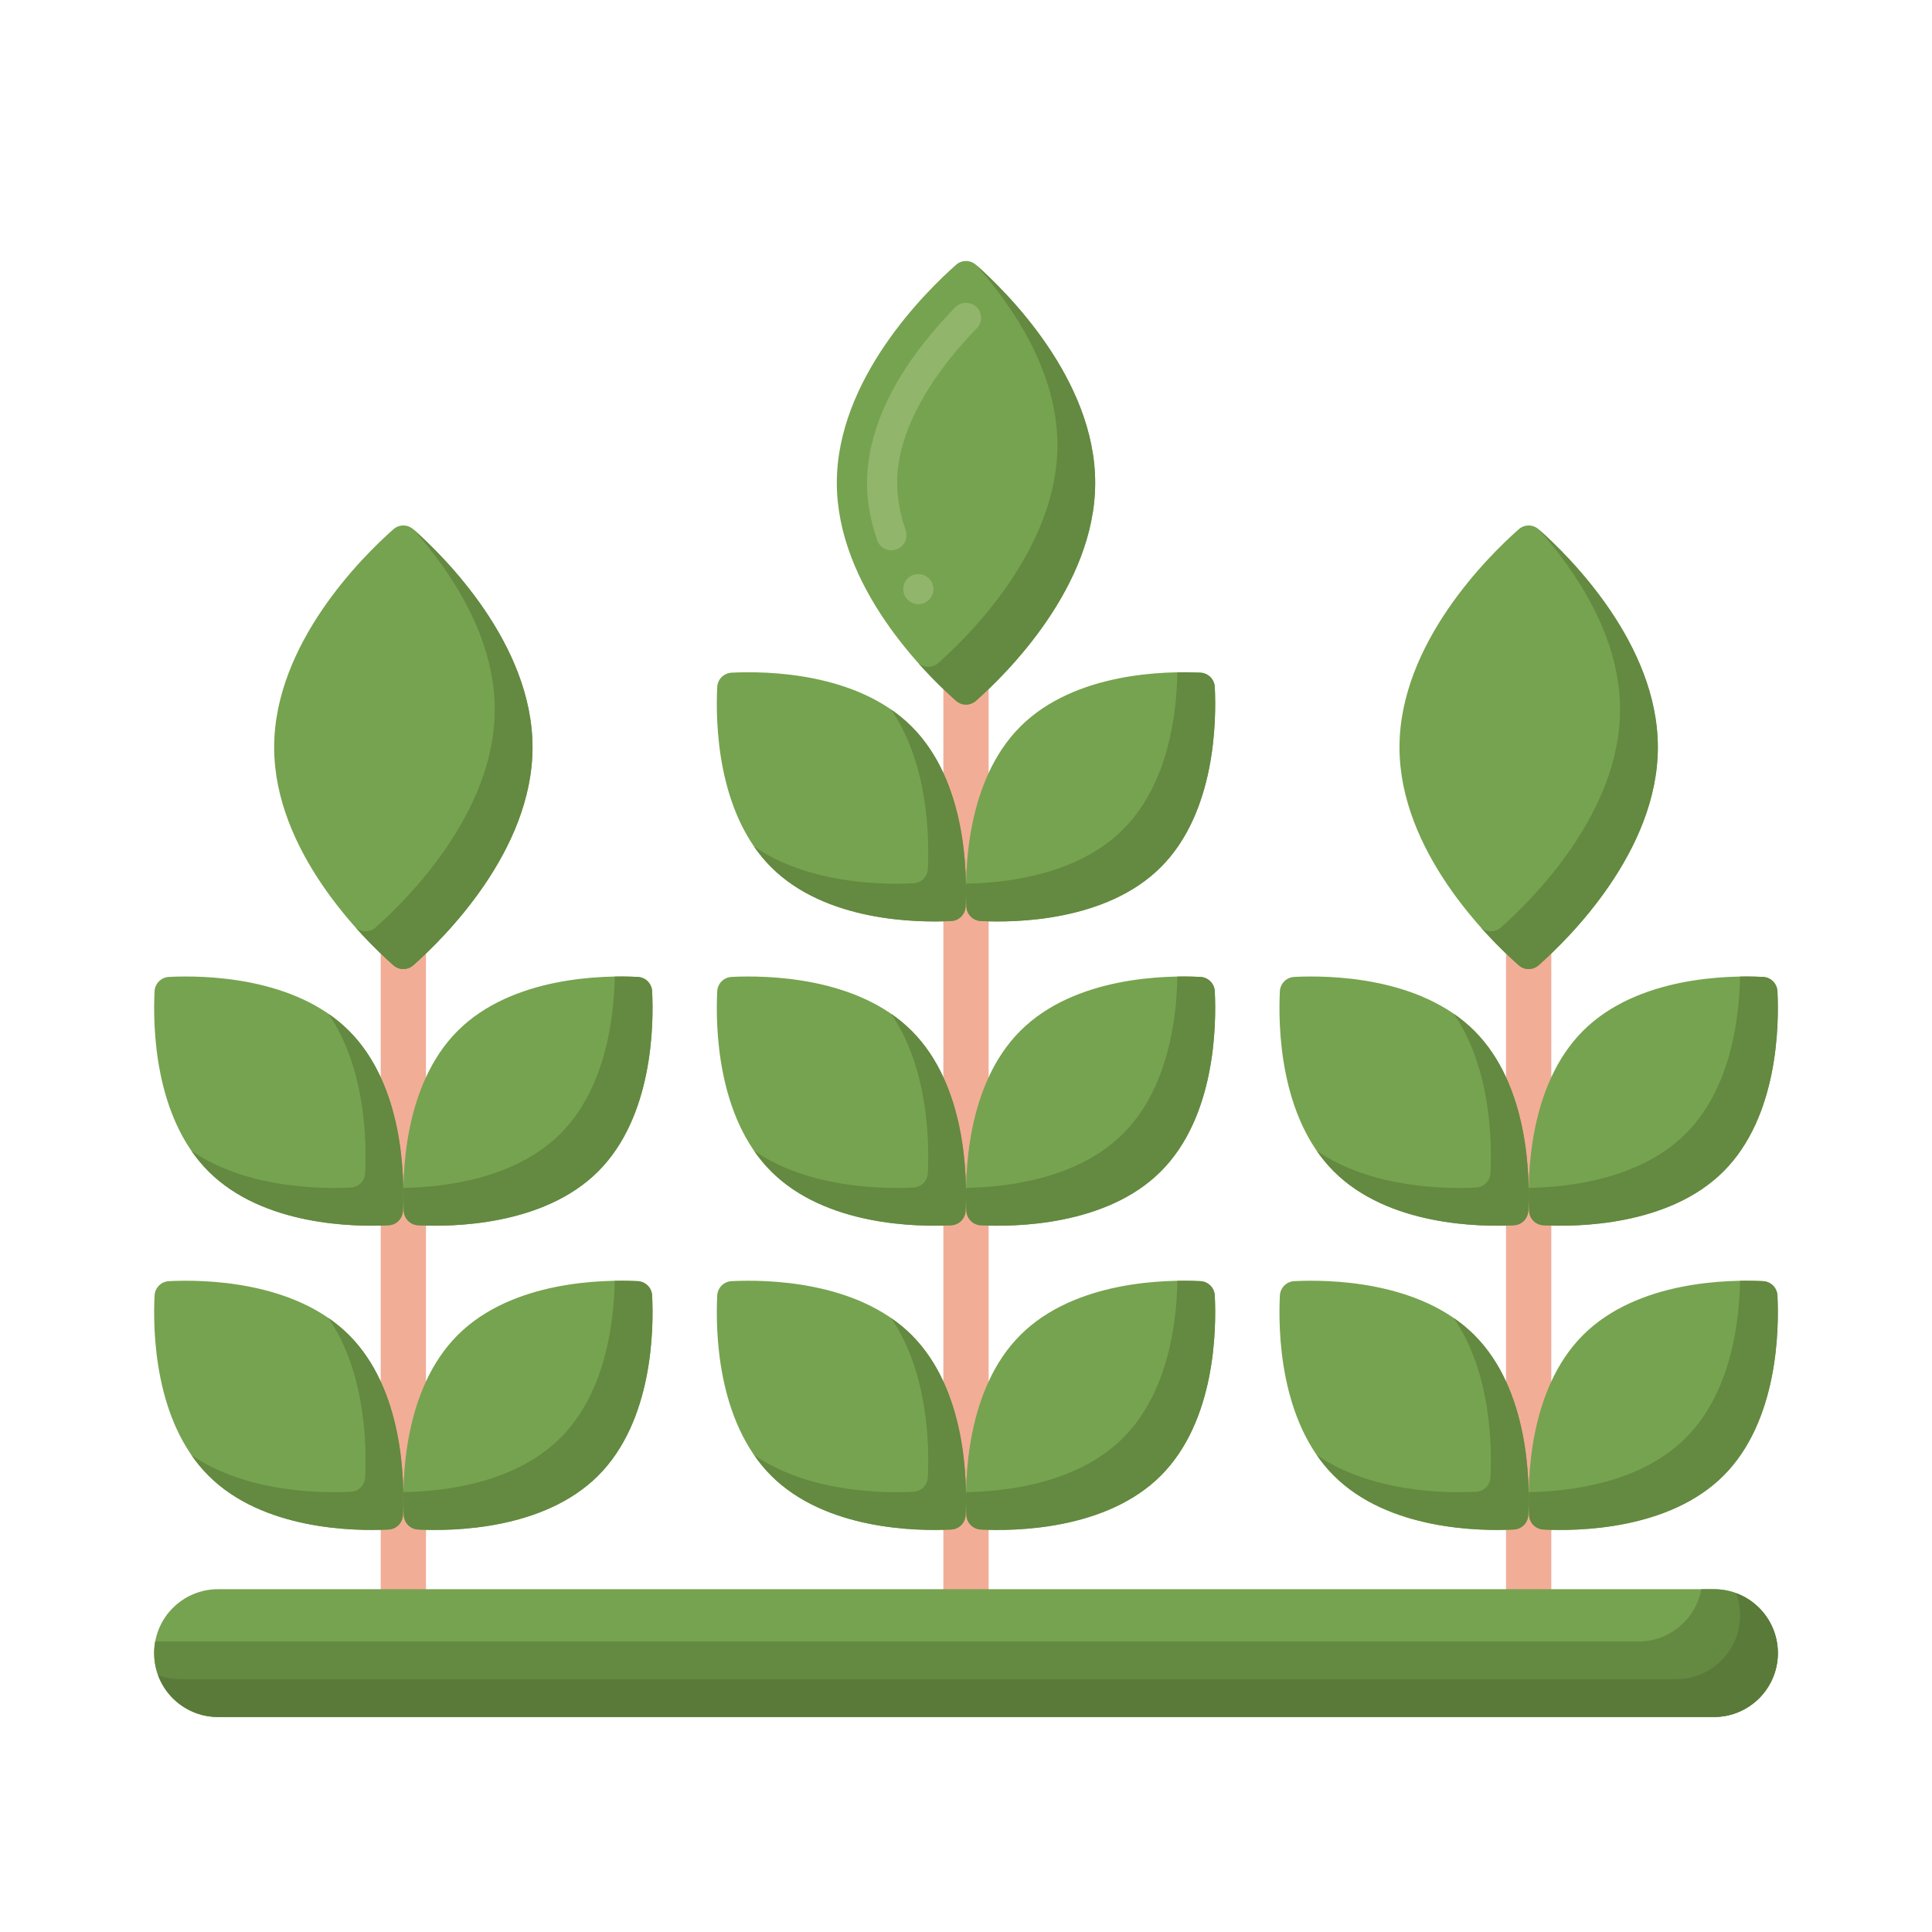 <svg id="Layer_1" enable-background="new 0 0 256 256" height="512" viewBox="0 0 256 256" width="512" xmlns="http://www.w3.org/2000/svg"><g><g><g><g><g><path d="m128 218.105c-1.657 0-3-1.343-3-3v-139.778c0-1.657 1.343-3 3-3s3 1.343 3 3v139.778c0 1.657-1.343 3-3 3z" fill="#f2ad97"/></g></g></g></g><g><g><g><g><g><path d="m202.556 218.105c-1.657 0-3-1.343-3-3v-103.007c0-1.657 1.343-3 3-3s3 1.343 3 3v103.007c0 1.657-1.343 3-3 3z" fill="#f2ad97"/></g></g></g></g><g><g><g><g><path d="m53.444 218.105c-1.657 0-3-1.343-3-3v-103.007c0-1.657 1.343-3 3-3s3 1.343 3 3v103.007c0 1.657-1.343 3-3 3z" fill="#f2ad97"/></g></g></g></g></g><g><g><path d="m227.11 227.507h-198.22c-4.675 0-8.465-3.79-8.465-8.465 0-4.675 3.79-8.465 8.465-8.465h198.22c4.675 0 8.465 3.79 8.465 8.465.001 4.675-3.79 8.465-8.465 8.465z" fill="#76a34f"/></g></g><g><g><path d="m227.11 210.577h-1.674c-.722 3.942-4.175 6.93-8.326 6.93h-196.546c-.091.498-.139 1.011-.139 1.535 0 4.675 3.79 8.465 8.465 8.465h198.22c4.675 0 8.465-3.79 8.465-8.465.001-4.675-3.789-8.465-8.465-8.465z" fill="#648940"/></g></g><g><g><path d="m230.051 211.102c.339.916.525 1.906.525 2.94 0 4.675-3.79 8.465-8.465 8.465h-198.221c-1.034 0-2.024-.186-2.94-.525 1.195 3.226 4.299 5.525 7.94 5.525h198.22c4.675 0 8.465-3.79 8.465-8.465.001-3.641-2.299-6.746-5.524-7.94z" fill="#5a7a39"/></g></g><g><g><g><path d="m126.683 92.865c.753.666 1.881.666 2.634 0 4.01-3.545 15.8-15.137 15.8-28.889s-11.789-25.344-15.8-28.889c-.753-.666-1.881-.666-2.634 0-4.01 3.545-15.8 15.137-15.8 28.889s11.79 25.344 15.8 28.889z" fill="#76a34f"/></g></g><g><g><path d="m121.68 80.06c-.68 0-1.3-.34-1.67-.91-.61-.93-.34-2.17.58-2.77.9-.58 2.19-.31 2.77.59v.01c.29.44.39.97.28 1.49s-.42.97-.87 1.26c-.32.22-.7.33-1.09.33zm-3.56-7.14c-.86 0-1.62-.54-1.89-1.35-.9-2.58-1.35-5.14-1.35-7.59.06-7.5 3.99-15.33 11.69-23.27.75-.76 2.07-.77 2.83-.03.79.78.801 2.05.03 2.83-2.5 2.51-10.62 11.39-10.55 20.46 0 2.02.38 4.13 1.13 6.3.35 1.04-.2 2.18-1.24 2.54-.21.07-.43.11-.65.11z" fill="#91b56b"/></g></g><g><g><path d="m129.318 35.087c4.877 5.481 10.799 14.142 10.799 23.888 0 13.753-11.789 25.344-15.8 28.889-.753.666-1.881.666-2.634 0 0 0-.001 0-.001-.001 2.005 2.253 3.833 3.968 5.001 5.001.753.666 1.881.666 2.634 0 4.01-3.545 15.8-15.137 15.8-28.889 0-13.751-11.788-25.342-15.799-28.888z" fill="#648940"/></g></g><g><g><g><path d="m159.061 89.133c1.032.052 1.852.871 1.903 1.903.227 4.518.083 16.634-7.145 23.862-7.227 7.227-19.344 7.371-23.862 7.145-1.032-.052-1.852-.871-1.904-1.903-.227-4.518-.083-16.634 7.145-23.862 7.229-7.228 19.346-7.372 23.863-7.145z" fill="#76a34f"/></g></g><g><g><path d="m160.965 91.037c-.052-1.032-.871-1.852-1.904-1.904-.801-.04-1.84-.069-3.048-.048-.095 5.61-1.246 14.867-7.193 20.813s-15.203 7.098-20.813 7.193c-.02 1.208.008 2.248.048 3.048.052 1.032.871 1.852 1.904 1.904 4.518.227 16.634.083 23.862-7.145s7.371-19.344 7.144-23.861z" fill="#648940"/></g></g><g><g><path d="m96.939 89.133c-1.032.052-1.852.871-1.903 1.903-.227 4.518-.083 16.634 7.145 23.862 7.227 7.227 19.344 7.371 23.862 7.145 1.032-.052 1.852-.871 1.903-1.903.227-4.518.083-16.634-7.145-23.862s-19.344-7.372-23.862-7.145z" fill="#76a34f"/></g></g><g><g><path d="m120.8 96.278c-.85-.85-1.768-1.602-2.733-2.267 4.989 7.24 5.078 17.142 4.878 21.129-.052 1.032-.871 1.852-1.904 1.904-3.986.2-13.889.111-21.129-4.878.665.965 1.417 1.883 2.267 2.733 7.227 7.227 19.344 7.371 23.862 7.145 1.032-.052 1.852-.871 1.904-1.904.227-4.519.083-16.635-7.145-23.862z" fill="#648940"/></g></g></g><g><g><g><path d="m159.061 129.447c1.032.052 1.852.871 1.903 1.904.227 4.518.083 16.634-7.145 23.862s-19.344 7.371-23.862 7.145c-1.032-.052-1.852-.871-1.904-1.903-.227-4.518-.083-16.634 7.145-23.862 7.229-7.229 19.346-7.373 23.863-7.146z" fill="#76a34f"/></g></g><g><g><path d="m160.965 131.35c-.052-1.032-.871-1.852-1.904-1.903-.801-.04-1.84-.069-3.048-.048-.095 5.61-1.246 14.867-7.193 20.813-5.947 5.947-15.203 7.098-20.813 7.193-.02 1.208.008 2.248.048 3.048.052 1.032.871 1.852 1.904 1.904 4.518.227 16.634.083 23.862-7.145 7.227-7.228 7.371-19.344 7.144-23.862z" fill="#648940"/></g></g><g><g><path d="m96.939 129.447c-1.032.052-1.852.871-1.903 1.904-.227 4.518-.083 16.634 7.145 23.862 7.227 7.227 19.344 7.371 23.862 7.145 1.032-.052 1.852-.871 1.903-1.903.227-4.518.083-16.634-7.145-23.862-7.228-7.229-19.344-7.373-23.862-7.146z" fill="#76a34f"/></g></g><g><g><path d="m120.8 136.591c-.85-.85-1.768-1.602-2.733-2.267 4.989 7.24 5.078 17.142 4.878 21.129-.052 1.032-.871 1.852-1.904 1.904-3.986.2-13.889.111-21.129-4.878.665.965 1.417 1.883 2.267 2.733 7.227 7.227 19.344 7.371 23.862 7.145 1.032-.052 1.852-.871 1.904-1.904.227-4.518.083-16.634-7.145-23.862z" fill="#648940"/></g></g></g><g><g><g><path d="m159.061 169.76c1.032.052 1.852.871 1.903 1.904.227 4.518.083 16.634-7.145 23.862s-19.344 7.371-23.862 7.145c-1.032-.052-1.852-.871-1.904-1.903-.227-4.518-.083-16.634 7.145-23.862 7.229-7.229 19.346-7.372 23.863-7.146z" fill="#76a34f"/></g></g><g><g><path d="m160.965 171.664c-.052-1.032-.871-1.852-1.904-1.903-.801-.04-1.84-.069-3.048-.048-.095 5.61-1.246 14.867-7.193 20.813-5.947 5.947-15.203 7.098-20.813 7.193-.02 1.208.008 2.248.048 3.048.052 1.032.871 1.852 1.904 1.904 4.518.227 16.634.083 23.862-7.145 7.227-7.228 7.371-19.344 7.144-23.862z" fill="#648940"/></g></g><g><g><path d="m96.939 169.76c-1.032.052-1.852.871-1.903 1.904-.227 4.518-.083 16.634 7.145 23.862 7.227 7.227 19.344 7.371 23.862 7.145 1.032-.052 1.852-.871 1.903-1.903.227-4.518.083-16.634-7.145-23.862-7.228-7.229-19.344-7.372-23.862-7.146z" fill="#76a34f"/></g></g><g><g><path d="m120.8 176.905c-.85-.85-1.768-1.602-2.733-2.267 4.989 7.24 5.078 17.142 4.878 21.129-.052 1.032-.871 1.852-1.904 1.904-3.986.2-13.889.111-21.129-4.878.665.965 1.417 1.883 2.267 2.733 7.227 7.227 19.344 7.371 23.862 7.145 1.032-.052 1.852-.871 1.904-1.904.227-4.518.083-16.635-7.145-23.862z" fill="#648940"/></g></g></g><g><g><path d="m201.239 127.907c.753.666 1.881.666 2.634 0 4.01-3.545 15.8-15.137 15.8-28.889s-11.789-25.344-15.8-28.889c-.753-.666-1.881-.666-2.634 0-4.01 3.545-15.8 15.137-15.8 28.889s11.789 25.344 15.8 28.889z" fill="#76a34f"/></g></g><g><g><path d="m203.873 70.129c4.877 5.481 10.799 14.142 10.799 23.888 0 13.753-11.789 25.344-15.8 28.889-.753.666-1.881.666-2.634 0 0 0-.001 0-.001-.001 2.005 2.253 3.833 3.968 5.001 5.001.753.666 1.881.666 2.634 0 4.01-3.545 15.8-15.137 15.8-28.889 0-13.751-11.787-25.342-15.799-28.888z" fill="#648940"/></g></g><g><g><g><path d="m233.617 129.447c1.032.052 1.852.871 1.904 1.904.227 4.518.083 16.634-7.145 23.862-7.227 7.227-19.344 7.371-23.862 7.145-1.032-.052-1.852-.871-1.903-1.903-.227-4.518-.083-16.634 7.145-23.862s19.343-7.373 23.861-7.146z" fill="#76a34f"/></g></g><g><g><path d="m235.52 131.35c-.052-1.032-.871-1.852-1.904-1.903-.801-.04-1.84-.069-3.048-.048-.095 5.61-1.246 14.867-7.193 20.813-5.947 5.947-15.203 7.098-20.813 7.193-.02 1.208.008 2.248.048 3.048.052 1.032.871 1.852 1.904 1.904 4.518.227 16.634.083 23.862-7.145 7.227-7.228 7.371-19.344 7.144-23.862z" fill="#648940"/></g></g><g><g><path d="m171.494 129.447c-1.032.052-1.852.871-1.903 1.904-.227 4.518-.083 16.634 7.145 23.862s19.344 7.371 23.862 7.145c1.032-.052 1.852-.871 1.904-1.903.227-4.518.083-16.634-7.145-23.862-7.229-7.229-19.345-7.373-23.863-7.146z" fill="#76a34f"/></g></g><g><g><path d="m195.356 136.591c-.85-.85-1.768-1.602-2.733-2.267 4.989 7.24 5.078 17.142 4.878 21.129-.052 1.032-.871 1.852-1.903 1.904-3.987.2-13.889.111-21.129-4.878.665.965 1.417 1.883 2.267 2.733 7.227 7.227 19.344 7.371 23.862 7.145 1.032-.052 1.852-.871 1.903-1.904.226-4.518.082-16.634-7.145-23.862z" fill="#648940"/></g></g></g><g><g><g><path d="m233.617 169.76c1.032.052 1.852.871 1.904 1.904.227 4.518.083 16.634-7.145 23.862-7.227 7.227-19.344 7.371-23.862 7.145-1.032-.052-1.852-.871-1.903-1.903-.227-4.518-.083-16.634 7.145-23.862 7.227-7.229 19.343-7.372 23.861-7.146z" fill="#76a34f"/></g></g><g><g><path d="m235.52 171.664c-.052-1.032-.871-1.852-1.904-1.903-.801-.04-1.84-.069-3.048-.048-.095 5.61-1.246 14.867-7.193 20.813-5.947 5.947-15.203 7.098-20.813 7.193-.02 1.208.008 2.248.048 3.048.052 1.032.871 1.852 1.904 1.904 4.518.227 16.634.083 23.862-7.145 7.227-7.228 7.371-19.344 7.144-23.862z" fill="#648940"/></g></g><g><g><path d="m171.494 169.76c-1.032.052-1.852.871-1.903 1.904-.227 4.518-.083 16.634 7.145 23.862s19.344 7.371 23.862 7.145c1.032-.052 1.852-.871 1.904-1.903.227-4.518.083-16.634-7.145-23.862-7.229-7.229-19.345-7.372-23.863-7.146z" fill="#76a34f"/></g></g><g><g><path d="m195.356 176.905c-.85-.85-1.768-1.602-2.733-2.267 4.989 7.24 5.078 17.142 4.878 21.129-.052 1.032-.871 1.852-1.903 1.904-3.987.2-13.889.111-21.129-4.878.665.965 1.417 1.883 2.267 2.733 7.227 7.227 19.344 7.371 23.862 7.145 1.032-.052 1.852-.871 1.903-1.904.226-4.518.082-16.635-7.145-23.862z" fill="#648940"/></g></g></g><g><g><path d="m52.127 127.907c.753.666 1.881.666 2.634 0 4.01-3.545 15.8-15.137 15.8-28.889s-11.789-25.344-15.8-28.889c-.753-.666-1.881-.666-2.634 0-4.01 3.545-15.8 15.137-15.8 28.889s11.79 25.344 15.8 28.889z" fill="#76a34f"/></g></g><g><g><path d="m54.762 70.129c4.877 5.481 10.799 14.142 10.799 23.888 0 13.753-11.789 25.344-15.8 28.889-.753.666-1.881.666-2.634 0 0 0-.001 0-.001-.001 2.005 2.253 3.833 3.968 5.001 5.001.753.666 1.881.666 2.634 0 4.01-3.545 15.8-15.137 15.8-28.889 0-13.751-11.788-25.342-15.799-28.888z" fill="#648940"/></g></g><g><g><g><path d="m84.506 129.447c1.032.052 1.852.871 1.903 1.904.227 4.518.083 16.634-7.145 23.862-7.227 7.227-19.344 7.371-23.862 7.145-1.032-.052-1.852-.871-1.903-1.903-.227-4.518-.083-16.634 7.145-23.862s19.344-7.373 23.862-7.146z" fill="#76a34f"/></g></g><g><g><path d="m86.409 131.35c-.052-1.032-.871-1.852-1.904-1.903-.801-.04-1.84-.069-3.048-.048-.095 5.61-1.246 14.867-7.193 20.813-5.947 5.947-15.203 7.098-20.813 7.193-.02 1.208.008 2.248.048 3.048.052 1.032.871 1.852 1.903 1.904 4.518.227 16.634.083 23.862-7.145s7.372-19.344 7.145-23.862z" fill="#648940"/></g></g><g><g><path d="m22.383 129.447c-1.032.052-1.852.871-1.903 1.904-.227 4.518-.083 16.634 7.145 23.862s19.344 7.371 23.862 7.145c1.032-.052 1.852-.871 1.903-1.903.227-4.518.083-16.634-7.145-23.862s-19.344-7.373-23.862-7.146z" fill="#76a34f"/></g></g><g><g><path d="m46.245 136.591c-.85-.85-1.768-1.602-2.733-2.267 4.989 7.24 5.078 17.142 4.878 21.129-.052 1.032-.871 1.852-1.904 1.904-3.986.2-13.889.111-21.129-4.878.665.965 1.417 1.883 2.267 2.733 7.227 7.227 19.344 7.371 23.862 7.145 1.032-.052 1.852-.871 1.904-1.904.226-4.518.082-16.634-7.145-23.862z" fill="#648940"/></g></g></g><g><g><g><path d="m84.506 169.76c1.032.052 1.852.871 1.903 1.904.227 4.518.083 16.634-7.145 23.862-7.227 7.227-19.344 7.371-23.862 7.145-1.032-.052-1.852-.871-1.903-1.903-.227-4.518-.083-16.634 7.145-23.862 7.228-7.229 19.344-7.372 23.862-7.146z" fill="#76a34f"/></g></g><g><g><path d="m86.409 171.664c-.052-1.032-.871-1.852-1.904-1.903-.801-.04-1.84-.069-3.048-.048-.095 5.61-1.246 14.867-7.193 20.813-5.947 5.947-15.203 7.098-20.813 7.193-.02 1.208.008 2.248.048 3.048.052 1.032.871 1.852 1.903 1.904 4.518.227 16.634.083 23.862-7.145s7.372-19.344 7.145-23.862z" fill="#648940"/></g></g><g><g><path d="m22.383 169.76c-1.032.052-1.852.871-1.903 1.904-.227 4.518-.083 16.634 7.145 23.862s19.344 7.371 23.862 7.145c1.032-.052 1.852-.871 1.903-1.903.227-4.518.083-16.634-7.145-23.862-7.228-7.229-19.344-7.372-23.862-7.146z" fill="#76a34f"/></g></g><g><g><path d="m46.245 176.905c-.85-.85-1.768-1.602-2.733-2.267 4.989 7.24 5.078 17.142 4.878 21.129-.052 1.032-.871 1.852-1.904 1.904-3.986.2-13.889.111-21.129-4.878.665.965 1.417 1.883 2.267 2.733 7.227 7.227 19.344 7.371 23.862 7.145 1.032-.052 1.852-.871 1.904-1.904.226-4.518.082-16.635-7.145-23.862z" fill="#648940"/></g></g></g></g></g></svg>